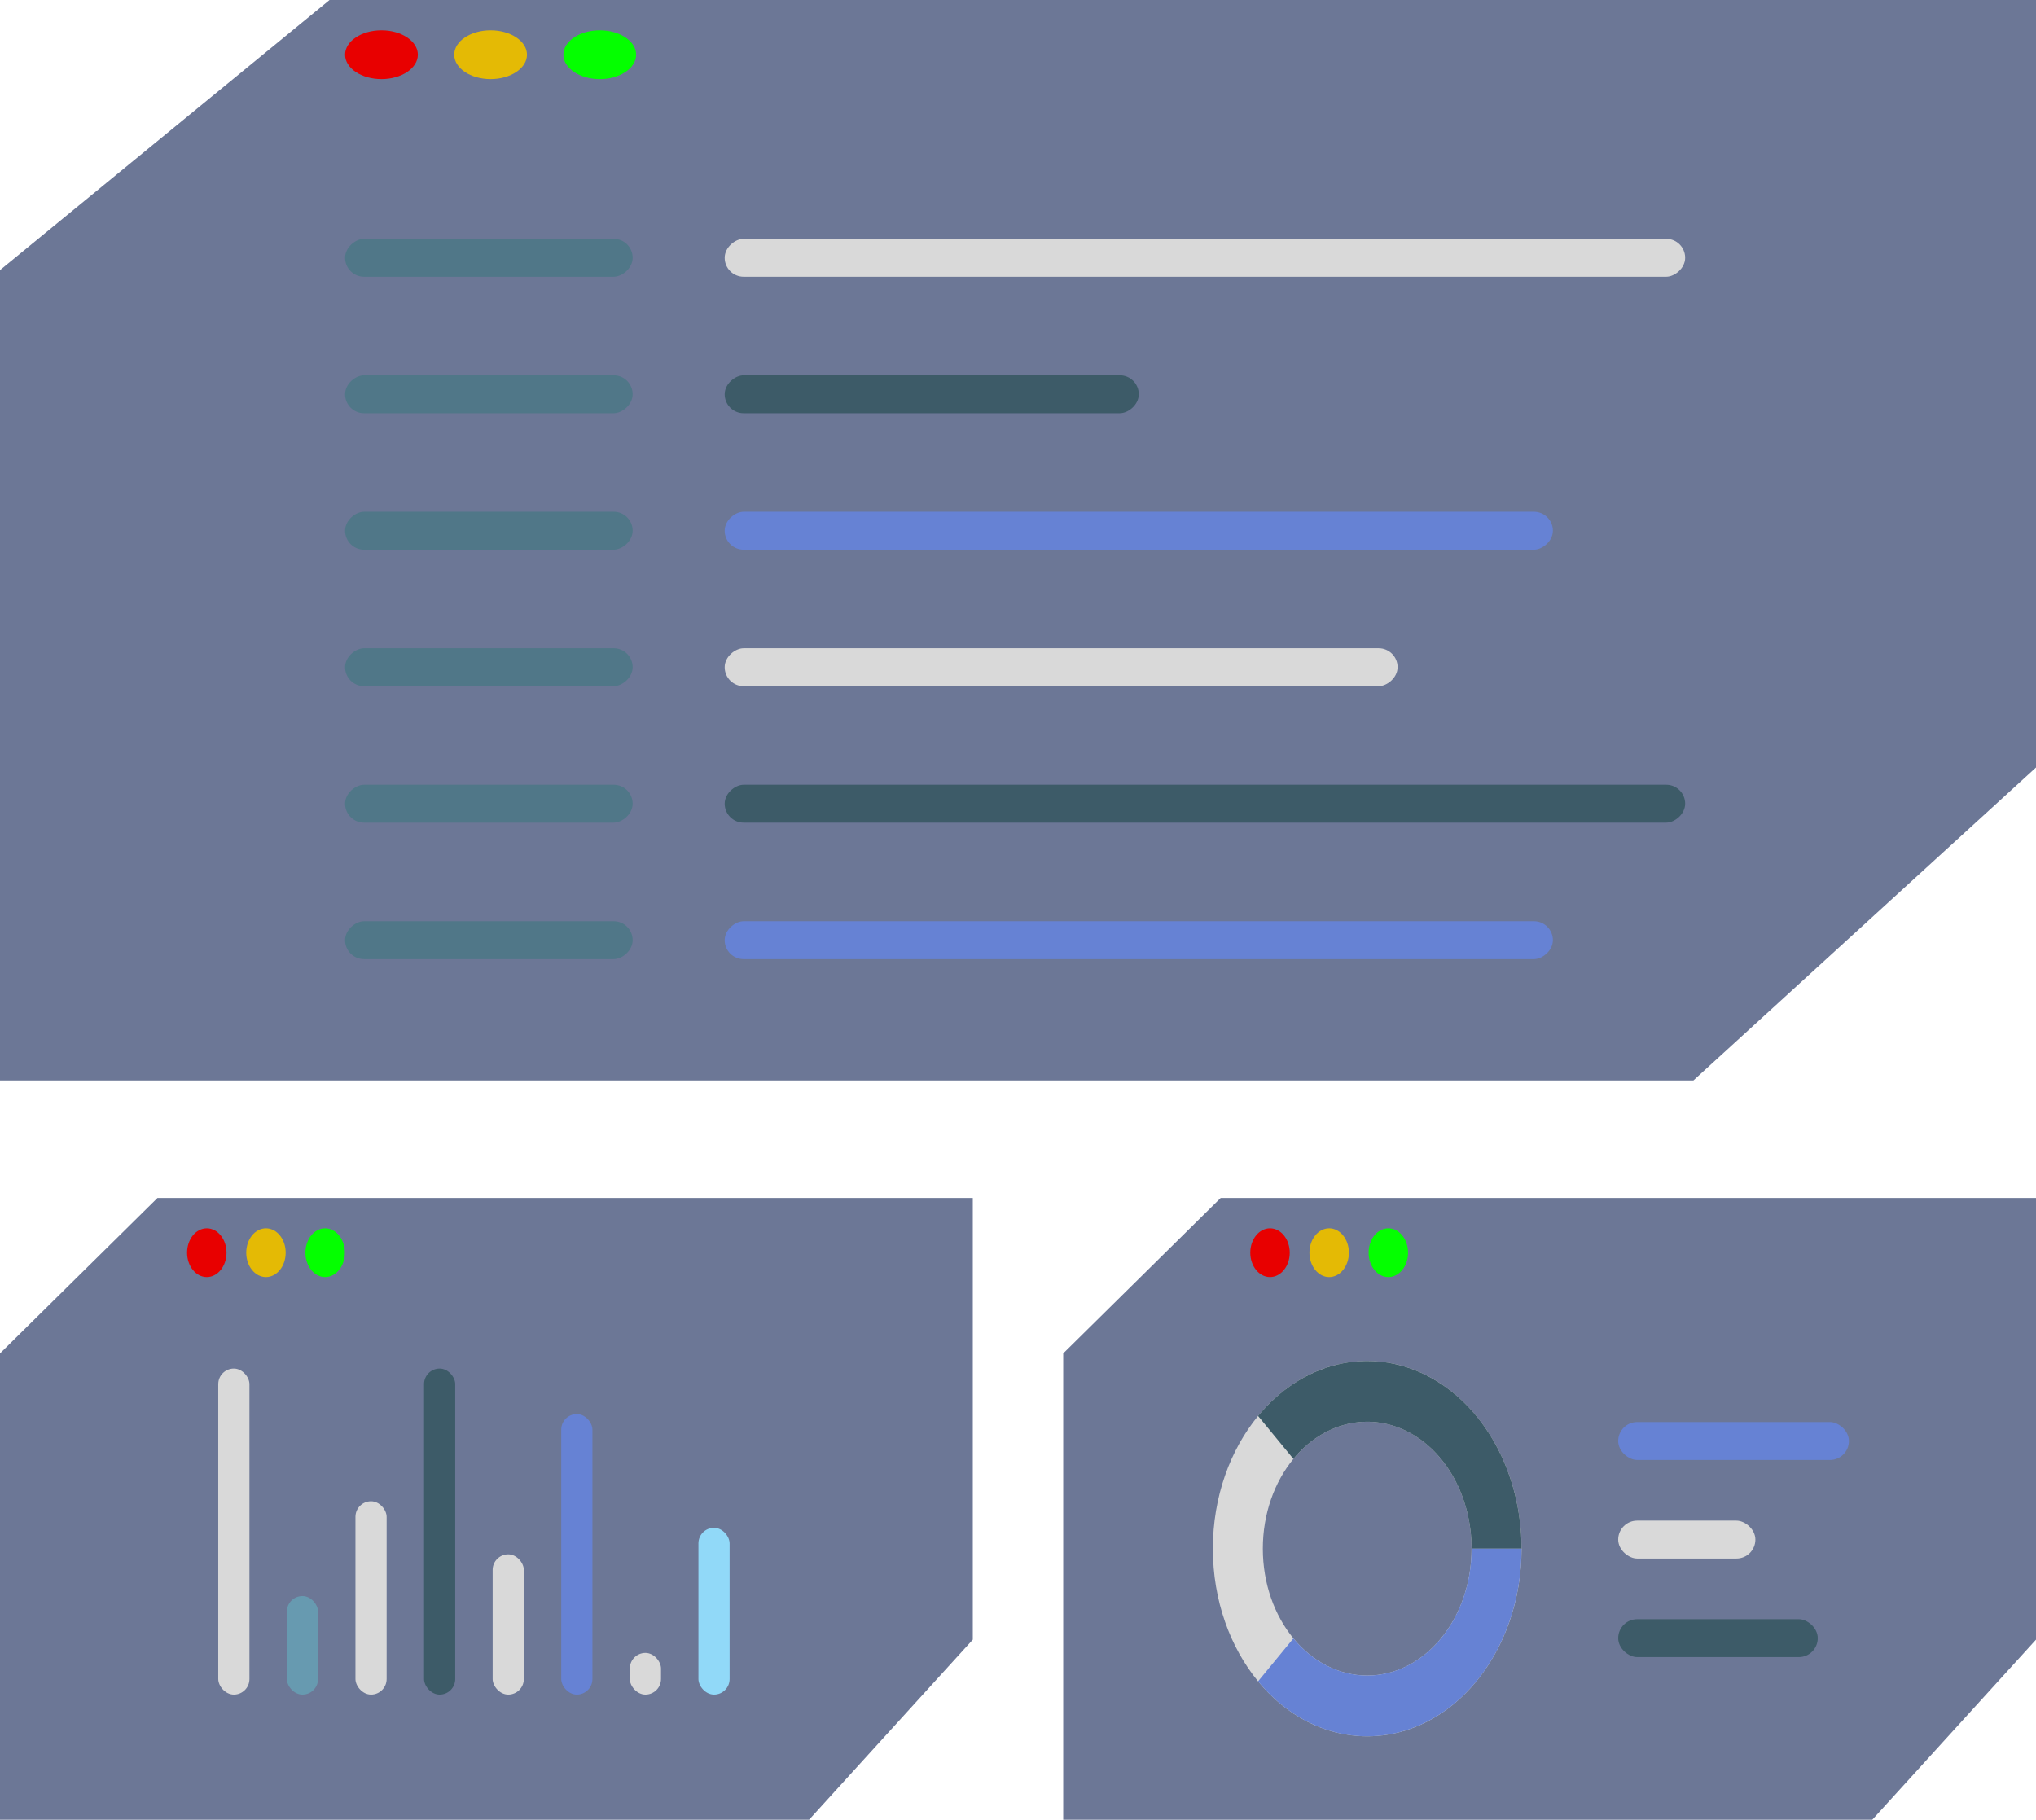 <svg width="537" height="480" viewBox="0 0 537 480" fill="none" xmlns="http://www.w3.org/2000/svg">
<path opacity="0.6" d="M321.955 316H537.002V432.5L493.828 480H280.426V357L321.955 316Z" fill="#0B1D50"/>
<ellipse cx="334.968" cy="330.432" rx="5.202" ry="6.432" fill="#E80000"/>
<ellipse cx="350.573" cy="330.432" rx="5.202" ry="6.432" fill="#E4BA05"/>
<ellipse cx="366.179" cy="330.432" rx="5.202" ry="6.432" fill="#04FF00"/>
<rect width="10" height="36.184" rx="5" transform="matrix(0 -1 -1 0 462.988 411.109)" fill="#D9D9D9"/>
<rect width="10" height="60.855" rx="5" transform="matrix(0 -1 -1 0 487.66 385.109)" fill="#6682D4"/>
<rect width="10" height="52.631" rx="5" transform="matrix(0 -1 -1 0 479.438 437.109)" fill="#3D5B68"/>
<path d="M401.312 408.5C401.312 435.838 383.087 458 360.605 458C338.123 458 319.898 435.838 319.898 408.5C319.898 381.162 338.123 359 360.605 359C383.087 359 401.312 381.162 401.312 408.5ZM333.076 408.5C333.076 426.988 345.401 441.975 360.605 441.975C375.809 441.975 388.134 426.988 388.134 408.5C388.134 390.012 375.809 375.025 360.605 375.025C345.401 375.025 333.076 390.012 333.076 408.5Z" fill="#D9D9D9"/>
<path d="M401.312 408.5C401.312 398.71 398.925 389.14 394.452 380.999C389.979 372.859 383.621 366.515 376.183 362.768C368.745 359.021 360.56 358.041 352.664 359.951C344.767 361.861 337.514 366.576 331.821 373.498L341.139 384.829C344.989 380.148 349.895 376.959 355.235 375.668C360.575 374.376 366.11 375.039 371.14 377.573C376.17 380.106 380.47 384.397 383.495 389.902C386.519 395.407 388.134 401.879 388.134 408.5H401.312Z" fill="#3D5B68"/>
<path d="M331.821 443.502C337.514 450.424 344.767 455.139 352.664 457.049C360.56 458.959 368.745 457.979 376.183 454.232C383.621 450.485 389.979 444.141 394.452 436.001C398.925 427.86 401.312 418.29 401.312 408.5H388.134C388.134 415.121 386.519 421.593 383.495 427.098C380.47 432.603 376.17 436.894 371.14 439.427C366.11 441.961 360.575 442.624 355.235 441.332C349.895 440.041 344.989 436.852 341.139 432.171L331.821 443.502Z" fill="#6682D4"/>
<path opacity="0.6" d="M41.529 316H256.576V432.5L213.402 480H0V357L41.529 316Z" fill="#0B1D50"/>
<rect x="57.566" y="361" width="8.224" height="86" rx="4.112" fill="#D9D9D9"/>
<rect x="129.934" y="410" width="8.224" height="37" rx="4.112" fill="#D9D9D9"/>
<rect x="93.75" y="396" width="8.224" height="51" rx="4.112" fill="#D9D9D9"/>
<rect x="166.117" y="436" width="8.224" height="11" rx="4.112" fill="#D9D9D9"/>
<rect x="75.66" y="421" width="8.224" height="26" rx="4.112" fill="#679AB0"/>
<rect x="148.027" y="373" width="8.224" height="74" rx="4.112" fill="#6682D4"/>
<rect x="111.844" y="361" width="8.224" height="86" rx="4.112" fill="#3D5B68"/>
<rect x="184.211" y="403" width="8.224" height="44" rx="4.112" fill="#91D9F8"/>
<ellipse cx="54.542" cy="330.432" rx="5.202" ry="6.432" fill="#E80000"/>
<ellipse cx="70.147" cy="330.432" rx="5.202" ry="6.432" fill="#E4BA05"/>
<ellipse cx="85.753" cy="330.432" rx="5.202" ry="6.432" fill="#04FF00"/>
<path opacity="0.6" d="M86.918 0H537V202.454L446.639 285H0V71.25L86.918 0Z" fill="#0B1D50"/>
<ellipse cx="100.612" cy="14.432" rx="9.596" ry="6.432" fill="#E80000"/>
<ellipse cx="129.397" cy="14.432" rx="9.596" ry="6.432" fill="#E4BA05"/>
<ellipse cx="158.186" cy="14.432" rx="9.596" ry="6.432" fill="#04FF00"/>
<rect x="191.137" y="109" width="10" height="109.22" rx="5" transform="rotate(-90 191.137 109)" fill="#3D5B68"/>
<rect x="191.137" y="217" width="10" height="253.331" rx="5" transform="rotate(-90 191.137 217)" fill="#3D5B68"/>
<rect x="191.137" y="145" width="10" height="218.441" rx="5" transform="rotate(-90 191.137 145)" fill="#6682D4"/>
<rect x="191.137" y="253" width="10" height="218.441" rx="5" transform="rotate(-90 191.137 253)" fill="#6682D4"/>
<rect x="191.137" y="73" width="10" height="253.331" rx="5" transform="rotate(-90 191.137 73)" fill="#D9D9D9"/>
<rect x="191.137" y="181" width="10" height="177.483" rx="5" transform="rotate(-90 191.137 181)" fill="#D9D9D9"/>
<rect x="91.016" y="109" width="10" height="75.847" rx="5" transform="rotate(-90 91.016 109)" fill="#507788"/>
<rect x="91.016" y="217" width="10" height="75.847" rx="5" transform="rotate(-90 91.016 217)" fill="#507788"/>
<rect x="91.016" y="145" width="10" height="75.847" rx="5" transform="rotate(-90 91.016 145)" fill="#507788"/>
<rect x="91.016" y="253" width="10" height="75.847" rx="5" transform="rotate(-90 91.016 253)" fill="#507788"/>
<rect x="91.016" y="73" width="10" height="75.847" rx="5" transform="rotate(-90 91.016 73)" fill="#507788"/>
<rect x="91.016" y="181" width="10" height="75.847" rx="5" transform="rotate(-90 91.016 181)" fill="#507788"/>
</svg>
